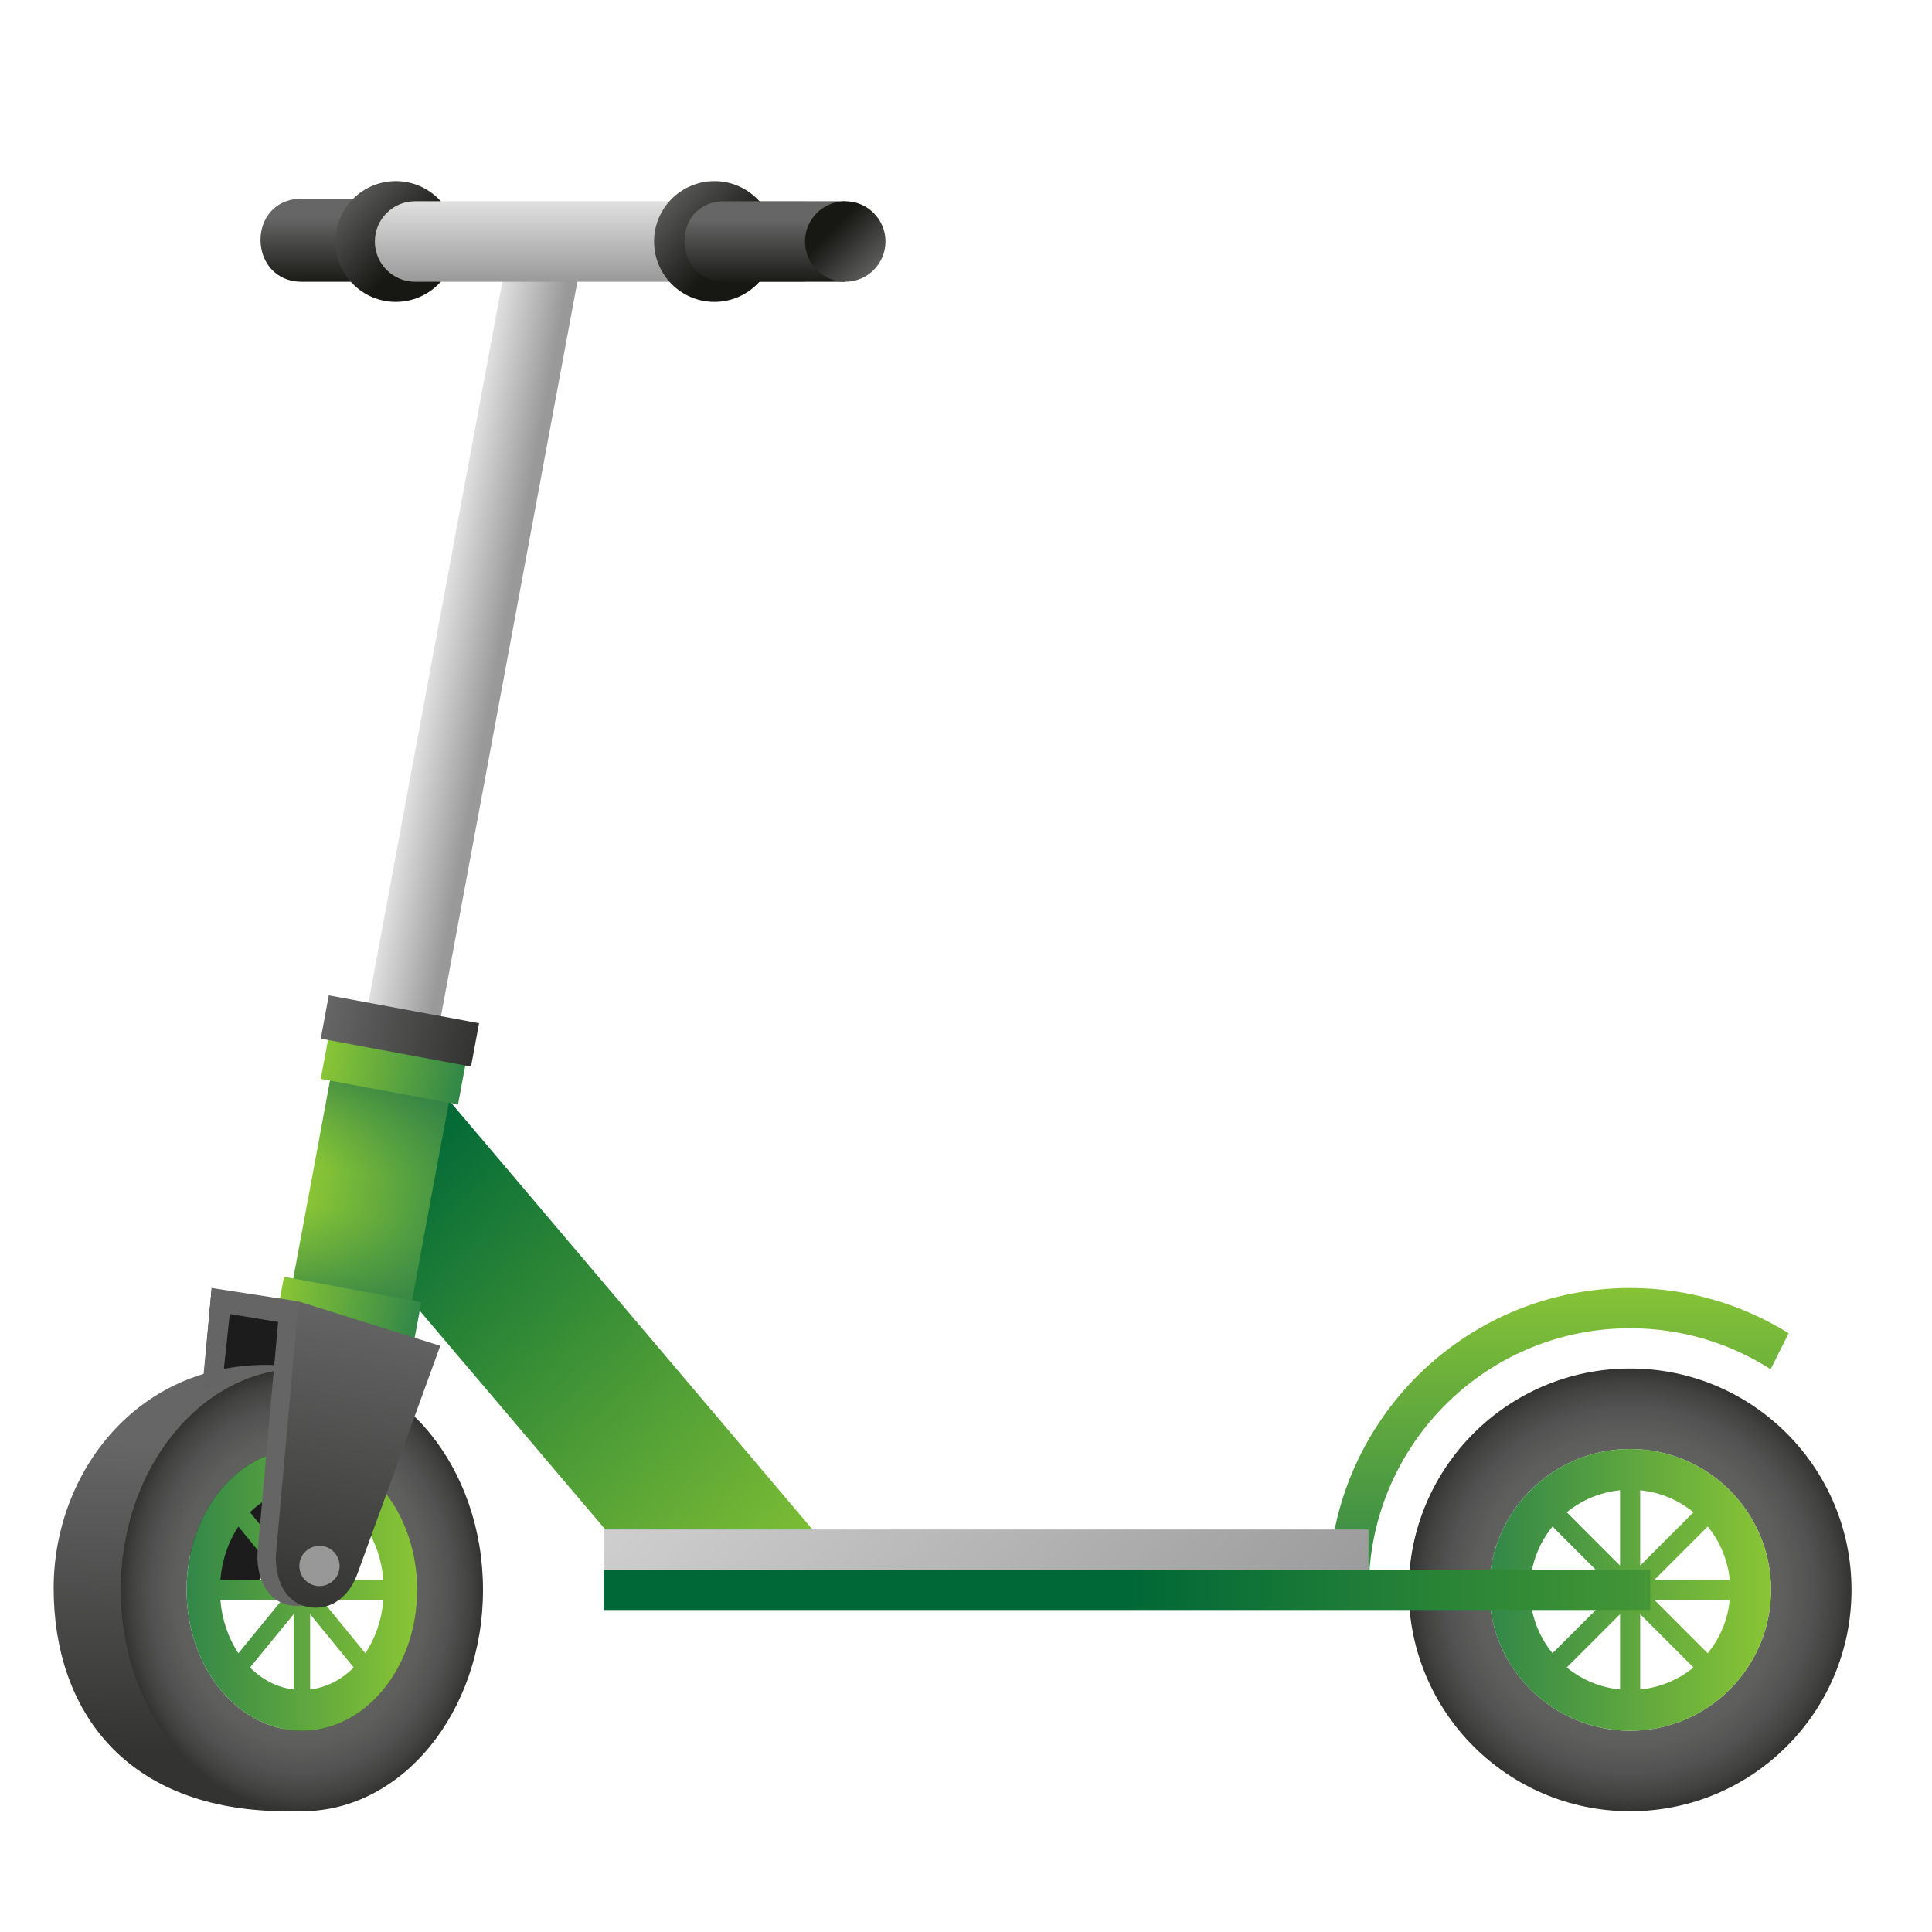 <svg xmlns="http://www.w3.org/2000/svg" viewBox="0 0 48 48"><path fill="#1c1c1c" d="M5.503,39.591L5.503,39.591c-0.592-0.11-0.825-0.705-0.805-1.279L5.26,32l3.75,1.188L6.729,38.75	C6.542,39.293,6.095,39.701,5.503,39.591z"/><linearGradient id="cvDtGgctATVxXgRg1d3MRa" x1="6.402" x2="6.165" y1="35.941" y2="43.603" gradientUnits="userSpaceOnUse"><stop offset="0" stop-color="#666"/><stop offset="1" stop-color="#333332"/></linearGradient><path fill="url(#cvDtGgctATVxXgRg1d3MRa)" d="M7.375,33.958c-3.708-0.458-6.042,2.462-6.042,5.5C1.333,42.496,3.125,45,7.125,45	c2.554,0,4.125-2.462,4.125-5.5C11.25,36.462,9.91,34.272,7.375,33.958z M6.625,43C5,43,3.682,41.433,3.682,39.5S5,36,6.625,36	s2.943,1.567,2.943,3.5S8.25,43,6.625,43z"/><linearGradient id="cvDtGgctATVxXgRg1d3MRb" x1="8.533" x2="8.533" y1="5.405" y2="7.065" gradientUnits="userSpaceOnUse"><stop offset="0" stop-color="#666"/><stop offset=".999" stop-color="#171714"/></linearGradient><path fill="url(#cvDtGgctATVxXgRg1d3MRb)" d="M10.594,7H7.5c-1.354,0-1.386-2.063,0-2.063h3.094V7z"/><linearGradient id="cvDtGgctATVxXgRg1d3MRc" x1="8.413" x2="10.16" y1="4.641" y2="6.312" gradientUnits="userSpaceOnUse"><stop offset="0" stop-color="#666"/><stop offset=".999" stop-color="#171714"/></linearGradient><circle cx="9.833" cy="6" r="1.5" fill="url(#cvDtGgctATVxXgRg1d3MRc)"/><linearGradient id="cvDtGgctATVxXgRg1d3MRd" x1="20.071" x2="9.478" y1="40.052" y2="28.843" gradientUnits="userSpaceOnUse"><stop offset="0" stop-color="#89c535"/><stop offset="1" stop-color="#006837"/></linearGradient><polygon fill="url(#cvDtGgctATVxXgRg1d3MRd)" points="20.583,38.469 15.437,38.469 9.896,31.938 10.844,26.969"/><radialGradient id="cvDtGgctATVxXgRg1d3MRe" cx="7.5" cy="39.5" r="5.5" gradientTransform="matrix(.818 0 0 1 1.364 0)" gradientUnits="userSpaceOnUse"><stop offset="0" stop-color="#666"/><stop offset=".513" stop-color="#646464"/><stop offset=".698" stop-color="#5e5e5d"/><stop offset=".829" stop-color="#525252"/><stop offset=".935" stop-color="#424241"/><stop offset="1" stop-color="#333332"/></radialGradient><path fill="url(#cvDtGgctATVxXgRg1d3MRe)" d="M7.5,34C5.015,34,3,36.462,3,39.5C3,42.538,5.015,45,7.5,45s4.5-2.462,4.5-5.5	C12,36.462,9.985,34,7.5,34z M7.5,43c-1.582,0-2.864-1.567-2.864-3.5S5.918,36,7.5,36s2.864,1.567,2.864,3.5S9.082,43,7.5,43z"/><linearGradient id="cvDtGgctATVxXgRg1d3MRf" x1="10.364" x2="4.636" y1="39.5" y2="39.5" gradientUnits="userSpaceOnUse"><stop offset="0" stop-color="#89c535"/><stop offset="1" stop-color="#328748"/></linearGradient><path fill="url(#cvDtGgctATVxXgRg1d3MRf)" d="M7.5,36c-1.582,0-2.864,1.567-2.864,3.5S5.918,43,7.5,43s2.864-1.567,2.864-3.5	S9.082,36,7.5,36z M7.705,37.025c0.41,0.05,0.781,0.245,1.083,0.547l-1.083,1.324V37.025z M7.006,39.25H5.475	c0.041-0.501,0.201-0.955,0.448-1.324L7.006,39.25z M6.212,37.572c0.302-0.302,0.673-0.497,1.083-0.547v1.871L6.212,37.572z M7.006,39.75l-1.083,1.324c-0.247-0.369-0.406-0.823-0.448-1.324H7.006z M7.295,40.104v1.871c-0.41-0.05-0.781-0.245-1.083-0.547	L7.295,40.104z M7.705,40.104l1.083,1.324c-0.302,0.302-0.673,0.497-1.083,0.547V40.104z M7.994,39.75h1.531	c-0.041,0.501-0.201,0.955-0.448,1.324L7.994,39.75z M7.994,39.25l1.083-1.324c0.247,0.369,0.406,0.823,0.448,1.324H7.994z"/><radialGradient id="cvDtGgctATVxXgRg1d3MRg" cx="40.5" cy="39.5" r="5.5" gradientUnits="userSpaceOnUse"><stop offset="0" stop-color="#666"/><stop offset=".513" stop-color="#646464"/><stop offset=".698" stop-color="#5e5e5d"/><stop offset=".829" stop-color="#525252"/><stop offset=".935" stop-color="#424241"/><stop offset="1" stop-color="#333332"/></radialGradient><path fill="url(#cvDtGgctATVxXgRg1d3MRg)" d="M40.5,34c-3.038,0-5.5,2.462-5.5,5.5c0,3.038,2.462,5.5,5.5,5.5s5.5-2.462,5.5-5.5	C46,36.462,43.538,34,40.5,34z M40.5,43c-1.933,0-3.5-1.567-3.5-3.5s1.567-3.5,3.5-3.5s3.5,1.567,3.5,3.5S42.433,43,40.5,43z"/><linearGradient id="cvDtGgctATVxXgRg1d3MRh" x1="44" x2="37" y1="39.5" y2="39.5" gradientUnits="userSpaceOnUse"><stop offset="0" stop-color="#89c535"/><stop offset="1" stop-color="#328748"/></linearGradient><path fill="url(#cvDtGgctATVxXgRg1d3MRh)" d="M40.5,36c-1.933,0-3.5,1.567-3.5,3.5s1.567,3.5,3.5,3.5s3.5-1.567,3.5-3.5S42.433,36,40.5,36z M40.75,37.025c0.501,0.05,0.955,0.245,1.324,0.547l-1.324,1.324V37.025z M39.896,39.25h-1.871c0.05-0.501,0.245-0.955,0.547-1.324	L39.896,39.25z M38.926,37.572c0.369-0.302,0.823-0.497,1.324-0.547v1.871L38.926,37.572z M39.896,39.75l-1.324,1.324	c-0.302-0.369-0.497-0.823-0.547-1.324H39.896z M40.25,40.104v1.871c-0.501-0.05-0.955-0.245-1.324-0.547L40.25,40.104z M40.75,40.104l1.324,1.324c-0.369,0.302-0.823,0.497-1.324,0.547V40.104z M41.104,39.75h1.871c-0.05,0.501-0.245,0.955-0.547,1.324	L41.104,39.75z M41.104,39.25l1.324-1.324c0.302,0.369,0.497,0.823,0.547,1.324H41.104z"/><linearGradient id="cvDtGgctATVxXgRg1d3MRi" x1="54.083" x2="28.083" y1="39.5" y2="39.5" gradientUnits="userSpaceOnUse"><stop offset="0" stop-color="#89c535"/><stop offset="1" stop-color="#006837"/></linearGradient><rect width="26" height="1" x="15" y="39" fill="url(#cvDtGgctATVxXgRg1d3MRi)"/><linearGradient id="cvDtGgctATVxXgRg1d3MRj" x1="9.46" x2="11.069" y1="14.788" y2="14.788" gradientTransform="rotate(10.527 -2.642 22.14)" gradientUnits="userSpaceOnUse"><stop offset="0" stop-color="#e0e0e0"/><stop offset="1" stop-color="#999"/></linearGradient><polygon fill="url(#cvDtGgctATVxXgRg1d3MRj)" points="10.211,29.255 8.408,28.92 12.792,5.324 14.594,5.659"/><linearGradient id="cvDtGgctATVxXgRg1d3MRk" x1="8.876" x2="13.089" y1="27.288" y2="27.288" gradientTransform="rotate(10.527 -2.642 22.14)" gradientUnits="userSpaceOnUse"><stop offset="0" stop-color="#89c535"/><stop offset="1" stop-color="#328748"/></linearGradient><polygon fill="url(#cvDtGgctATVxXgRg1d3MRk)" points="10.053,33.294 7.104,32.747 8.382,25.864 11.332,26.412"/><linearGradient id="cvDtGgctATVxXgRg1d3MRl" x1="10.376" x2="10.376" y1="26.953" y2="23.092" gradientTransform="rotate(10.527 -2.642 22.14)" gradientUnits="userSpaceOnUse"><stop offset="0" stop-color="#358a48" stop-opacity="0"/><stop offset="1" stop-color="#0c5b4c"/></linearGradient><polygon fill="url(#cvDtGgctATVxXgRg1d3MRl)" points="10.613,30.284 7.663,29.736 8.234,26.663 11.184,27.211"/><linearGradient id="cvDtGgctATVxXgRg1d3MRm" x1="-26.876" x2="-26.876" y1="31.409" y2="27.547" gradientTransform="scale(-1) rotate(10.527 316.31 97.055)" gradientUnits="userSpaceOnUse"><stop offset="0" stop-color="#358a48" stop-opacity="0"/><stop offset="1" stop-color="#0c5b4c"/></linearGradient><polygon fill="url(#cvDtGgctATVxXgRg1d3MRm)" points="7.772,29.152 10.721,29.7 10.15,32.772 7.201,32.224"/><linearGradient id="cvDtGgctATVxXgRg1d3MRn" x1="8.642" x2="12.111" y1="24.288" y2="24.288" gradientTransform="rotate(10.527 -2.642 22.14)" gradientUnits="userSpaceOnUse"><stop offset="0" stop-color="#89c535"/><stop offset="1" stop-color="#328748"/></linearGradient><polygon fill="url(#cvDtGgctATVxXgRg1d3MRn)" points="11.38,27.438 7.969,26.805 8.152,25.821 11.562,26.455"/><linearGradient id="cvDtGgctATVxXgRg1d3MRo" x1="8.459" x2="12.256" y1="23.257" y2="23.257" gradientTransform="rotate(10.527 -2.642 22.14)" gradientUnits="userSpaceOnUse"><stop offset="0" stop-color="#666"/><stop offset="1" stop-color="#333332"/></linearGradient><polygon fill="url(#cvDtGgctATVxXgRg1d3MRo)" points="11.702,26.498 7.969,25.805 8.169,24.729 11.902,25.422"/><linearGradient id="cvDtGgctATVxXgRg1d3MRp" x1="8.642" x2="12.111" y1="30.288" y2="30.288" gradientTransform="rotate(10.527 -2.642 22.14)" gradientUnits="userSpaceOnUse"><stop offset="0" stop-color="#89c535"/><stop offset="1" stop-color="#328748"/></linearGradient><polygon fill="url(#cvDtGgctATVxXgRg1d3MRp)" points="10.284,33.337 6.873,32.704 7.056,31.721 10.467,32.354"/><path fill="#656565" d="M7.201,39.883L7.201,39.883c-0.592-0.11-0.825-0.705-0.805-1.279l0.563-6.313l3.75,1.188	l-2.281,5.563C8.24,39.585,7.793,39.993,7.201,39.883z"/><linearGradient id="cvDtGgctATVxXgRg1d3MRq" x1="26.531" x2="28.531" y1="23.313" y2="23.313" gradientTransform="rotate(90 29.75 8.219)" gradientUnits="userSpaceOnUse"><stop offset="0" stop-color="#e0e0e0"/><stop offset="1" stop-color="#999"/></linearGradient><path fill="url(#cvDtGgctATVxXgRg1d3MRq)" d="M9.313,6L9.313,6c0-0.552,0.448-1,1-1H20v2h-9.688C9.76,7,9.313,6.552,9.313,6z"/><linearGradient id="cvDtGgctATVxXgRg1d3MRr" x1="38.732" x2="38.732" y1="31.683" y2="39.274" gradientUnits="userSpaceOnUse"><stop offset="0" stop-color="#89c535"/><stop offset="1" stop-color="#328748"/></linearGradient><path fill="url(#cvDtGgctATVxXgRg1d3MRr)" d="M44.438,33.124C43.294,32.414,41.947,32,40.5,32c-3.973,0-7.216,3.092-7.475,7h1	c0.256-3.355,3.054-6,6.475-6c1.286,0,2.483,0.374,3.491,1.018L44.438,33.124z"/><linearGradient id="cvDtGgctATVxXgRg1d3MRs" x1="15.799" x2="30.213" y1="30.174" y2="43.966" gradientUnits="userSpaceOnUse"><stop offset="0" stop-color="#e0e0e0"/><stop offset="1" stop-color="#999"/></linearGradient><rect width="19" height="1" x="15" y="38" fill="url(#cvDtGgctATVxXgRg1d3MRs)"/><linearGradient id="cvDtGgctATVxXgRg1d3MRt" x1="16.33" x2="18.076" y1="4.641" y2="6.312" gradientUnits="userSpaceOnUse"><stop offset="0" stop-color="#666"/><stop offset=".999" stop-color="#171714"/></linearGradient><circle cx="17.75" cy="6" r="1.5" fill="url(#cvDtGgctATVxXgRg1d3MRt)"/><linearGradient id="cvDtGgctATVxXgRg1d3MRu" x1="19.002" x2="19.002" y1="5.454" y2="7.063" gradientUnits="userSpaceOnUse"><stop offset="0" stop-color="#666"/><stop offset=".999" stop-color="#171714"/></linearGradient><path fill="url(#cvDtGgctATVxXgRg1d3MRu)" d="M21,7h-3c-1.313,0-1.344-2,0-2h3V7z"/><linearGradient id="cvDtGgctATVxXgRg1d3MRv" x1="21.837" x2="20.7" y1="6.841" y2="5.699" gradientUnits="userSpaceOnUse"><stop offset="0" stop-color="#666"/><stop offset=".999" stop-color="#171714"/></linearGradient><circle cx="21" cy="6" r="1" fill="url(#cvDtGgctATVxXgRg1d3MRv)"/><polygon fill="#656565" points="5.021,34.542 5.26,32 7.417,32.333 7.354,32.917 5.708,32.646 5.521,34.396"/><linearGradient id="cvDtGgctATVxXgRg1d3MRw" x1="10.94" x2="10.94" y1="29.988" y2="38.034" gradientTransform="rotate(10.527 -2.642 22.14)" gradientUnits="userSpaceOnUse"><stop offset="0" stop-color="#666"/><stop offset="1" stop-color="#333332"/></linearGradient><path fill="url(#cvDtGgctATVxXgRg1d3MRw)" d="M7.659,39.925L7.659,39.925c-0.592-0.11-0.825-0.705-0.805-1.279l0.563-6.313l3.521,1.104	l-2.052,5.646C8.698,39.626,8.251,40.035,7.659,39.925z"/><circle cx="7.937" cy="38.906" r=".5" fill="#989898"/></svg>